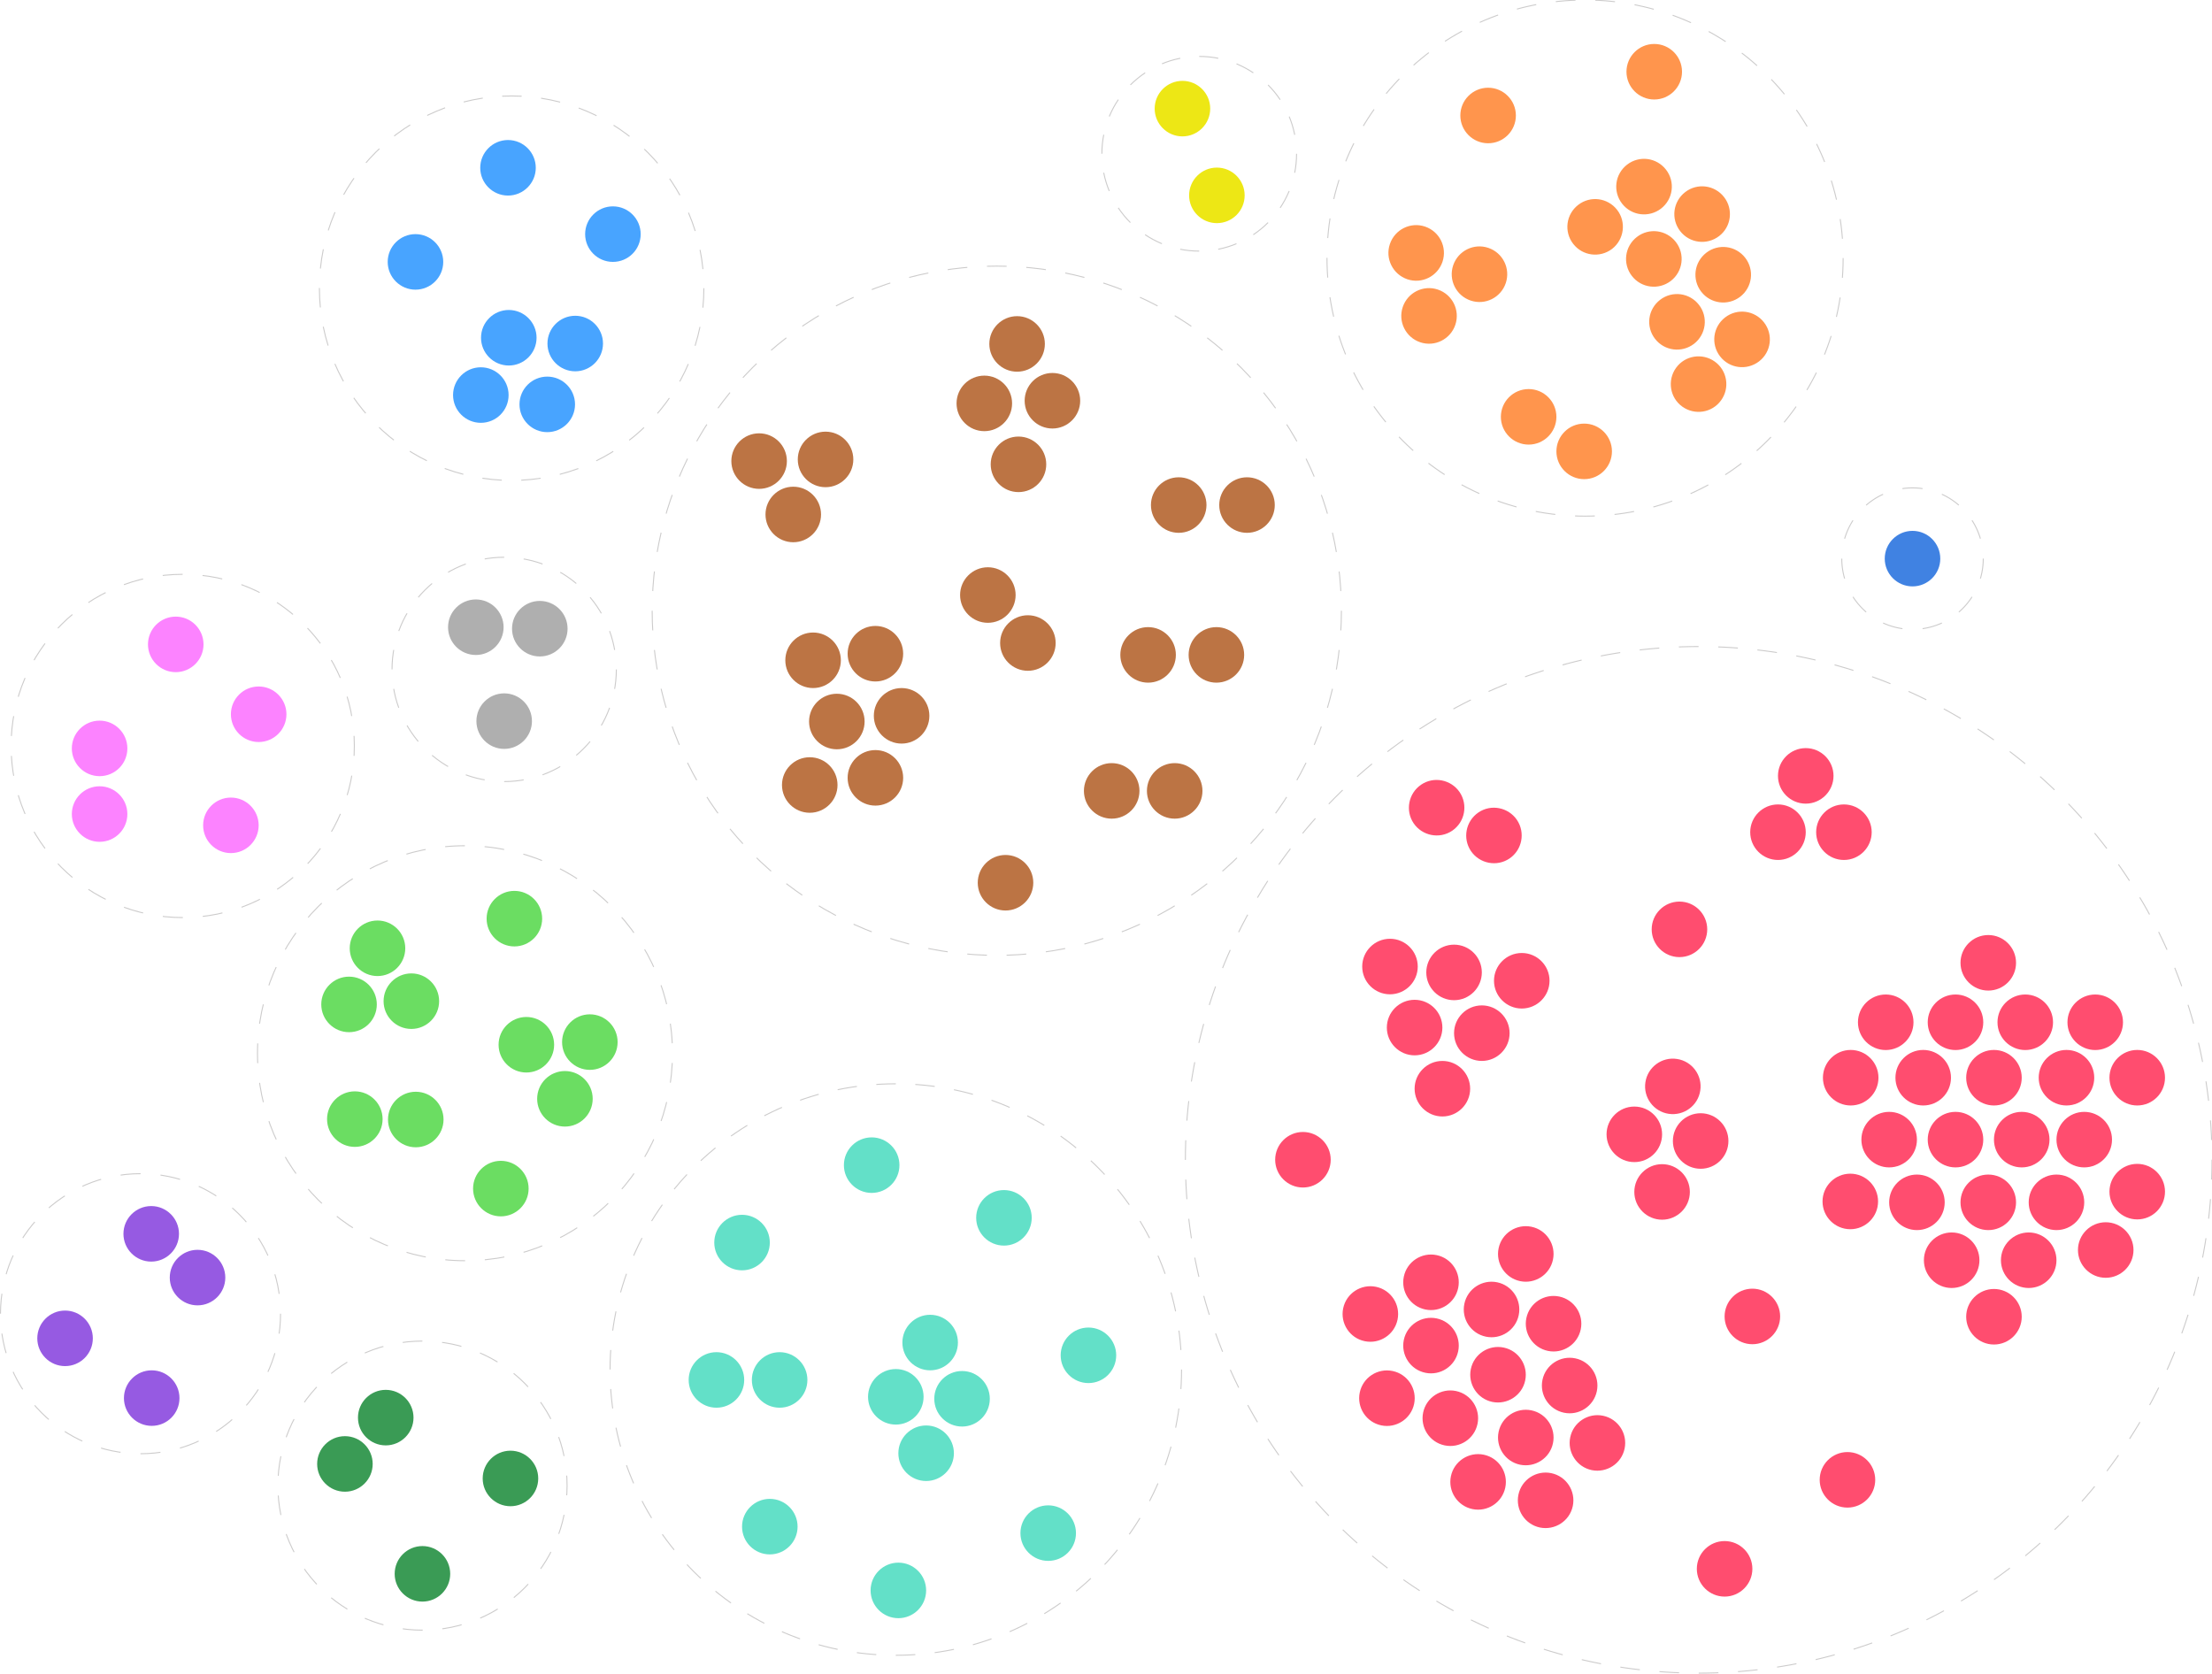 <?xml version="1.0" encoding="utf-8"?>
<!-- Generator: Adobe Illustrator 28.2.0, SVG Export Plug-In . SVG Version: 6.00 Build 0)  -->
<svg version="1.1" id="Livello_1" xmlns="http://www.w3.org/2000/svg" xmlns:xlink="http://www.w3.org/1999/xlink" x="0px" y="0px"
	 viewBox="0 0 2254.2 1705.6" style="enable-background:new 0 0 2254.2 1705.6;" xml:space="preserve">
<style type="text/css">
	.st0{fill:#BC7444;}
	.st1{fill:#63E0C8;}
	.st2{fill:#6BDD62;}
	.st3{fill:#4082E2;}
	.st4{fill:#48A4FF;}
	.st5{fill:#FC83FF;}
	.st6{fill:#965AE2;}
	.st7{fill:#3A9B55;}
	.st8{fill:#EDE715;}
	.st9{fill:#FF954D;}
	.st10{fill:#FF4D6F;}
	.st11{fill:none;stroke:#CCCBCB;stroke-dasharray:0,0,19.89,19.89;}
	.st12{fill:none;stroke:#CCCBCB;stroke-dasharray:0,0,20.06,20.06;}
	.st13{fill:none;stroke:#CCCBCB;stroke-dasharray:0,0,19.95,19.95;}
	.st14{fill:none;stroke:#CCCBCB;stroke-dasharray:0,0,20.35,20.35;}
	.st15{fill:none;stroke:#CCCBCB;stroke-dasharray:0,0,20.12,20.12;}
	.st16{fill:none;stroke:#CCCBCB;stroke-dasharray:0,0,19.86,19.86;}
	.st17{fill:none;stroke:#CCCBCB;stroke-dasharray:0,0,20.13,20.13;}
	.st18{fill:none;stroke:#CCCBCB;stroke-dasharray:0,0,19.48,19.48;}
	.st19{fill:none;stroke:#CCCBCB;stroke-dasharray:0,0,20.04,20.04;}
	.st20{fill:none;stroke:#CCCBCB;stroke-dasharray:0,0,20.16,20.16;}
	.st21{fill:none;stroke:#CCCBCB;stroke-dasharray:0,0,20.38,20.38;}
	.st22{fill:none;stroke:#CCCBCB;stroke-dasharray:0,0,20.59,20.59;}
	.st23{fill:#AFAFAF;}
</style>
<g id="mountain">
	<g id="billy_goat">
		<path id="p_702.2872481792738" class="st0" d="M1047.5,683.6c-15.6,0-28.3-12.7-28.3-28.3s12.7-28.3,28.3-28.3
			s28.3,12.7,28.3,28.3S1063.1,683.6,1047.5,683.6z"/>
		<path id="p_702.2872481792738-2" class="st0" d="M1006.7,634.7c-15.6,0-28.3-12.7-28.3-28.3s12.7-28.3,28.3-28.3
			s28.3,12.7,28.3,28.3S1022.3,634.7,1006.7,634.7z"/>
	</g>
	<g id="wolf">
		<g id="https:_aiap.it_imgcontenuti_Animaghi_wolf.png">
			<path id="p_729.072283505995" class="st0" d="M1170,695.7c-15.6,0-28.3-12.7-28.3-28.3s12.7-28.3,28.3-28.3s28.3,12.7,28.3,28.3
				S1185.6,695.7,1170,695.7z"/>
		</g>
		<g id="https:_aiap.it_imgcontenuti_Albe_Steiner_006.png">
			<path id="p_746.2621355112217" class="st0" d="M1239.6,695.7c-15.6,0-28.3-12.7-28.3-28.3s12.7-28.3,28.3-28.3
				s28.3,12.7,28.3,28.3S1255.2,695.7,1239.6,695.7z"/>
		</g>
	</g>
	<g id="bear">
		<path id="p_737.2181853217883" class="st0" d="M1024.7,927.9c-15.6,0-28.3-12.7-28.3-28.3s12.7-28.3,28.3-28.3
			s28.3,12.7,28.3,28.3S1040.3,927.9,1024.7,927.9z"/>
	</g>
	<g id="sheep">
		<g id="https:_aiap.it_imgcontenuti_Animaghi_sheep.png">
			<path id="p_659.0566179200705" class="st0" d="M1003.1,439.4c-15.6,0-28.3-12.7-28.3-28.3s12.7-28.3,28.3-28.3
				s28.3,12.7,28.3,28.3S1018.7,439.4,1003.1,439.4z"/>
		</g>
		<g id="https:_aiap.it_imgcontenuti_2_Il_Dramma_giugno1950.png">
			<path id="p_676.2464699252972" class="st0" d="M1100.8,408.4c0,15.6-12.7,28.3-28.3,28.3s-28.3-12.7-28.3-28.3
				s12.7-28.3,28.3-28.3S1100.8,392.8,1100.8,408.4z"/>
		</g>
		<g id="https:_aiap.it_imgcontenuti_disegno-I076.png">
			<path id="p_682.5383924465051" class="st0" d="M1037.9,501.5c-15.6,0-28.3-12.7-28.3-28.3s12.7-28.3,28.3-28.3
				s28.3,12.7,28.3,28.3S1053.6,501.5,1037.9,501.5z"/>
		</g>
		<g id="https:_aiap.it_imgcontenuti_Santagostino_Morgagni_19___031.png">
			<path id="p_652.7646953988626" class="st0" d="M1036.5,378.8c-15.6,0-28.3-12.7-28.3-28.3s12.7-28.3,28.3-28.3
				s28.3,12.7,28.3,28.3S1052.1,378.8,1036.5,378.8z"/>
		</g>
	</g>
	<g id="goat">
		<g id="https:_aiap.it_imgcontenuti_LanostraRai1-1960_copia1_.jpeg">
			<path id="p_777.4455881353407" class="st0" d="M1132.9,834.3c-15.6,0-28.3-12.7-28.3-28.3s12.7-28.3,28.3-28.3
				s28.3,12.7,28.3,28.3S1148.5,834.3,1132.9,834.3z"/>
		</g>
		<g id="https:_aiap.it_imgcontenuti_DSCN5191_copia1_.png">
			<path id="p_794.6354401405673" class="st0" d="M1197.1,834.3c-15.6,0-28.3-12.7-28.3-28.3s12.7-28.3,28.3-28.3
				s28.3,12.7,28.3,28.3S1212.7,834.3,1197.1,834.3z"/>
		</g>
	</g>
	<g id="lamb">
		<g id="https:_aiap.it_imgcontenuti_LanostraRai4-1960.jpeg">
			<path id="p_711.956924343833" class="st0" d="M1201.2,543c-15.6,0-28.3-12.7-28.3-28.3c0-15.6,12.7-28.3,28.3-28.3
				s28.3,12.7,28.3,28.3C1229.4,530.3,1216.8,543,1201.2,543z"/>
		</g>
		<g id="https:_aiap.it_imgcontenuti_Santagostino_Morgagni_19___032.png">
			<path id="p_729.1467763490597" class="st0" d="M1270.8,543c-15.6,0-28.3-12.7-28.3-28.3c0-15.6,12.7-28.3,28.3-28.3
				s28.3,12.7,28.3,28.3C1299.1,530.3,1286.4,543,1270.8,543z"/>
		</g>
	</g>
	<g id="cow">
		<g id="https:_aiap.it_imgcontenuti_Fointments_012.png">
			<path id="p_621.3417288766545" class="st0" d="M773.6,498.2c-15.6,0-28.3-12.7-28.3-28.3s12.7-28.3,28.3-28.3
				s28.3,12.7,28.3,28.3S789.2,498.2,773.6,498.2z"/>
		</g>
		<g id="https:_aiap.it_imgcontenuti_TM_1968_060.png">
			<path id="p_638.5315808818813" class="st0" d="M841.3,496.5c-15.6,0-28.3-12.7-28.3-28.3s12.7-28.3,28.3-28.3
				s28.3,12.7,28.3,28.3S856.9,496.5,841.3,496.5z"/>
		</g>
		<g id="https:_aiap.it_imgcontenuti_Note_fotografiche_10_194201.png">
			<path id="p_644.8235034030891" class="st0" d="M808.4,552.6c-15.6,0-28.3-12.7-28.3-28.3c0-15.6,12.7-28.3,28.3-28.3
				s28.3,12.7,28.3,28.3C836.7,539.9,824,552.6,808.4,552.6z"/>
		</g>
	</g>
	<g id="bull">
		<g id="https:_aiap.it_imgcontenuti_sc00037112_copia1_.png">
			<path id="p_696.838875491568" class="st0" d="M852.8,763.6c-15.6,0-28.3-12.7-28.3-28.3s12.7-28.3,28.3-28.3s28.3,12.7,28.3,28.3
				S868.5,763.6,852.8,763.6z"/>
		</g>
		<g id="https:_aiap.it_imgcontenuti_LanostraRai5-1960.jpeg">
			<path id="p_714.0287274967948" class="st0" d="M918.8,757.8c-15.6,0-28.3-12.7-28.3-28.3s12.7-28.3,28.3-28.3
				s28.3,12.7,28.3,28.3S934.4,757.8,918.8,757.8z"/>
		</g>
		<g id="https:_aiap.it_imgcontenuti_disegno-F073.png">
			<path id="p_720.3206500180025" class="st0" d="M892.1,821c-15.6,0-28.3-12.7-28.3-28.3s12.7-28.3,28.3-28.3s28.3,12.7,28.3,28.3
				S907.7,821,892.1,821z"/>
		</g>
		<g id="https:_aiap.it_imgcontenuti_pintori011.jpeg">
			<path id="p_690.5469529703602" class="st0" d="M892.1,694.5c-15.6,0-28.3-12.7-28.3-28.3s12.7-28.3,28.3-28.3
				s28.3,12.7,28.3,28.3S907.7,694.5,892.1,694.5z"/>
		</g>
		<g id="https:_aiap.it_imgcontenuti_1980_Lehmann_Gliittiti.jpg">
			<path id="p_673.3571009651333" class="st0" d="M828.6,701.2c-15.6,0-28.3-12.7-28.3-28.3s12.7-28.3,28.3-28.3
				s28.3,12.7,28.3,28.3S844.2,701.2,828.6,701.2z"/>
		</g>
		<g id="https:_aiap.it_imgcontenuti_sc000896d4_copia1_.png">
			<path id="p_754.3905785272144" class="st0" d="M825.2,828.3c-15.6,0-28.3-12.7-28.3-28.3s12.7-28.3,28.3-28.3
				s28.3,12.7,28.3,28.3S840.8,828.3,825.2,828.3z"/>
		</g>
	</g>
</g>
<g id="jungle">
	<g id="frog">
		<g id="https:_aiap.it_imgcontenuti_Silvio_Coppola_3.png">
			<path id="p_516.8559942444065" class="st1" d="M730.1,1434.6c-15.6,0-28.3-12.7-28.3-28.3s12.7-28.3,28.3-28.3
				s28.3,12.7,28.3,28.3S745.8,1434.6,730.1,1434.6z"/>
		</g>
		<g id="https:_aiap.it_imgcontenuti_DSCN5170.png">
			<path id="p_534.0458462496333" class="st1" d="M794.5,1434.6c-15.6,0-28.3-12.7-28.3-28.3s12.7-28.3,28.3-28.3
				s28.3,12.7,28.3,28.3S810.1,1434.6,794.5,1434.6z"/>
		</g>
	</g>
	<g id="iguana">
		<path id="p_575.1564804561652" class="st1" d="M915.5,1649.1c-15.6,0-28.3-12.7-28.3-28.3s12.7-28.3,28.3-28.3
			s28.3,12.7,28.3,28.3S931.1,1649.1,915.5,1649.1z"/>
	</g>
	<g id="spider">
		<path id="p_519.7202473698225" class="st1" d="M888.3,1215.7c-15.6,0-28.3-12.7-28.3-28.3s12.7-28.3,28.3-28.3
			s28.3,12.7,28.3,28.3S904,1215.7,888.3,1215.7z"/>
	</g>
	<g id="monkey">
		<path id="p_486.53221570914604" class="st1" d="M756.2,1294.6c-15.6,0-28.3-12.7-28.3-28.3s12.7-28.3,28.3-28.3
			s28.3,12.7,28.3,28.3S771.8,1294.6,756.2,1294.6z"/>
	</g>
	<g id="jaguar">
		<path id="p_608.3445121168417" class="st1" d="M1068.2,1590.7c-15.6,0-28.3-12.7-28.3-28.3s12.7-28.3,28.3-28.3
			s28.3,12.7,28.3,28.3S1083.9,1590.7,1068.2,1590.7z"/>
	</g>
	<g id="crocodile">
		<path id="p_556.8963931234786" class="st1" d="M784.5,1584.1c-15.6,0-28.3-12.7-28.3-28.3s12.7-28.3,28.3-28.3
			s28.3,12.7,28.3,28.3S800.1,1584.1,784.5,1584.1z"/>
	</g>
	<g id="cobra">
		<path id="p_537.9803347025091" class="st1" d="M1023.1,1269.4c-15.6,0-28.3-12.7-28.3-28.3s12.7-28.3,28.3-28.3
			s28.3,12.7,28.3,28.3S1038.7,1269.4,1023.1,1269.4L1023.1,1269.4z"/>
	</g>
	<g id="baboon">
		<path id="p_619.2262141826146" class="st1" d="M1109.2,1409.5c-15.6,0-28.3-12.7-28.3-28.3s12.7-28.3,28.3-28.3
			s28.3,12.7,28.3,28.3S1124.8,1409.5,1109.2,1409.5z"/>
	</g>
	<g id="snake">
		<g id="https:_aiap.it_imgcontenuti_La-vouivre001.png">
			<path id="p_560.8308815763545" class="st1" d="M912.9,1451.8c-15.6,0-28.3-12.7-28.3-28.3s12.7-28.3,28.3-28.3
				s28.3,12.7,28.3,28.3S928.5,1451.8,912.9,1451.8z"/>
		</g>
		<g id="https:_aiap.it_imgcontenuti_1972_aprile_Salgari_Imisteridellajiunglanera.jpg">
			<path id="p_578.0207335815812" class="st1" d="M980.4,1453.8c-15.6,0-28.3-12.7-28.3-28.3s12.7-28.3,28.3-28.3
				s28.3,12.7,28.3,28.3S996,1453.8,980.4,1453.8z"/>
		</g>
		<g id="https:_aiap.it_imgcontenuti_il-club-del-vizio.png">
			<path id="p_855.3116868404926" class="st1" d="M943.8,1509.3c-15.6,0-28.3-12.7-28.3-28.3s12.7-28.3,28.3-28.3
				s28.3,12.7,28.3,28.3S959.4,1509.3,943.8,1509.3z"/>
		</g>
		<g id="https:_aiap.it_imgcontenuti_Crepax099.png">
			<path id="p_872.5015388457192" class="st1" d="M947.9,1396.5c-15.6,0-28.3-12.7-28.3-28.3s12.7-28.3,28.3-28.3
				s28.3,12.7,28.3,28.3S963.5,1396.5,947.9,1396.5z"/>
		</g>
	</g>
</g>
<g id="meadow">
	<g id="pigeon">
		<g id="https:_aiap.it_imgcontenuti_disegno-D098.png">
			<path id="p_456.88260339932555" class="st2" d="M536.4,1093c-15.6,0-28.3-12.7-28.3-28.3s12.7-28.3,28.3-28.3
				s28.3,12.7,28.3,28.3S552,1093,536.4,1093z"/>
		</g>
		<g id="https:_aiap.it_imgcontenuti_sc0001f8d8_copia1_.png">
			<path id="p_474.0724554045523" class="st2" d="M629.4,1062c0,15.6-12.7,28.3-28.3,28.3s-28.3-12.7-28.3-28.3s12.7-28.3,28.3-28.3
				S629.4,1046.4,629.4,1062z"/>
		</g>
		<g id="https:_aiap.it_imgcontenuti_N32-.png">
			<path id="p_480.36437792576015" class="st2" d="M575.7,1148.1c-15.6,0-28.3-12.7-28.3-28.3s12.7-28.3,28.3-28.3
				s28.3,12.7,28.3,28.3S591.3,1148.1,575.7,1148.1z"/>
		</g>
	</g>
	<g id="peacock">
		<path id="p_419.38580258582795" class="st2" d="M524.2,964.5c-15.6,0-28.3-12.7-28.3-28.3s12.7-28.3,28.3-28.3
			s28.3,12.7,28.3,28.3S539.8,964.5,524.2,964.5z"/>
	</g>
	<g id="butterfly">
		<g id="https:_aiap.it_imgcontenuti_Locatelli_024_copia1_.png">
			<path id="p_527.2367585473654" class="st2" d="M384.7,994.7c-15.6,0-28.3-12.7-28.3-28.3c0-15.6,12.7-28.3,28.3-28.3
				s28.3,12.7,28.3,28.3S400.3,994.7,384.7,994.7z"/>
		</g>
		<g id="https:_aiap.it_imgcontenuti_2_Il_Dramma_giugno1951_Rai_2.png">
			<path id="p_361.2471691578916" class="st2" d="M355.7,1051.9c-15.6,0-28.3-12.7-28.3-28.3s12.7-28.3,28.3-28.3
				s28.3,12.7,28.3,28.3S371.4,1051.9,355.7,1051.9z"/>
		</g>
		<g id="https:_aiap.it_imgcontenuti_la_radio_005.png">
			<path id="p_378.43702116311835" class="st2" d="M419.2,1048.6c-15.6,0-28.3-12.7-28.3-28.3s12.7-28.3,28.3-28.3
				s28.3,12.7,28.3,28.3S434.8,1048.6,419.2,1048.6z"/>
		</g>
	</g>
	<g id="bee">
		<path id="p_498.52576348847566" class="st2" d="M510.4,1239.6c-15.6,0-28.3-12.7-28.3-28.3s12.7-28.3,28.3-28.3
			s28.3,12.7,28.3,28.3S526,1239.6,510.4,1239.6L510.4,1239.6z"/>
	</g>
	<g id="stork">
		<g id="https:_aiap.it_imgcontenuti_7_Il_Dramma_febbraio1952.png">
			<path id="p_505.94738515473733" class="st2" d="M423.7,1169.2c-15.6,0-28.3-12.7-28.3-28.3s12.7-28.3,28.3-28.3
				s28.3,12.7,28.3,28.3S439.3,1169.2,423.7,1169.2z"/>
		</g>
		<g id="https:_aiap.it_imgcontenuti_Tutto-su_istinto-e-appr_013.png">
			<path id="p_626.4313518077417" class="st2" d="M361.6,1168.8c-15.6,0-28.3-12.7-28.3-28.3s12.7-28.3,28.3-28.3
				s28.3,12.7,28.3,28.3S377.2,1168.8,361.6,1168.8z"/>
		</g>
	</g>
</g>
<g id="land_of_ice">
	<g id="penguin">
		<g id="https:_aiap.it_imgcontenuti_disegno-Q2188.png">
			<path id="p_596.9103755639566" class="st3" d="M1949,597.6c-15.6,0-28.3-12.7-28.3-28.3s12.7-28.3,28.3-28.3s28.3,12.7,28.3,28.3
				S1964.6,597.6,1949,597.6z"/>
		</g>
	</g>
</g>
<g id="water">
	<g id="whale">
		<path id="p_522.8114125401765" class="st4" d="M624.6,266.9c-15.6,0-28.3-12.7-28.3-28.3s12.7-28.3,28.3-28.3s28.3,12.7,28.3,28.3
			S640.3,266.9,624.6,266.9z"/>
	</g>
	<g id="seagull">
		<path id="p_636.2353551785853" class="st4" d="M423.4,295.2c-15.6,0-28.3-12.7-28.3-28.3s12.7-28.3,28.3-28.3s28.3,12.7,28.3,28.3
			S439,295.2,423.4,295.2z"/>
	</g>
	<g id="octopus">
		<path id="p_663.0203905053065" class="st4" d="M517.7,199.3c-15.6,0-28.3-12.7-28.3-28.3s12.7-28.3,28.3-28.3S546,155.4,546,171
			S533.3,199.3,517.7,199.3z"/>
	</g>
	<g id="fish">
		<g id="https:_aiap.it_imgcontenuti_DSC03217.png">
			<path id="p_680.4941477117044" class="st4" d="M518.5,372.5c-15.6,0-28.3-12.7-28.3-28.3s12.7-28.3,28.3-28.3
				s28.3,12.7,28.3,28.3S534.1,372.5,518.5,372.5z"/>
		</g>
		<g id="https:_aiap.it_imgcontenuti_sc0001f8d8_copia1_.png-2">
			<path id="p_697.6839997169311" class="st4" d="M586.2,378.4c-15.6,0-28.3-12.7-28.3-28.3s12.7-28.3,28.3-28.3
				s28.3,12.7,28.3,28.3S601.8,378.4,586.2,378.4z"/>
		</g>
		<g id="https:_aiap.it_imgcontenuti_img361.png">
			<path id="p_703.975922238139" class="st4" d="M586,412.1c0,15.6-12.7,28.3-28.3,28.3s-28.3-12.7-28.3-28.3s12.7-28.3,28.3-28.3
				S586,396.5,586,412.1z"/>
		</g>
		<g id="https:_aiap.it_imgcontenuti_0b4c6c32f6be0641be75d9dd6559d4ec.png">
			<path id="p_674.2022251904965" class="st4" d="M490,430.9c-15.6,0-28.3-12.7-28.3-28.3s12.7-28.3,28.3-28.3s28.3,12.7,28.3,28.3
				S505.7,430.9,490,430.9L490,430.9z"/>
		</g>
	</g>
</g>
<g id="imaginary">
	<g id="dragon">
		<g id="https:_aiap.it_imgcontenuti_lelu001.png">
			<path id="p_507.66646306304557" class="st5" d="M101.5,857.9c-15.6,0-28.3-12.7-28.3-28.3s12.7-28.3,28.3-28.3
				s28.3,12.7,28.3,28.3S117.2,857.9,101.5,857.9z"/>
		</g>
		<g id="https:_aiap.it_imgcontenuti_milano_003.png">
			<path id="p_524.8563150682724" class="st5" d="M101.5,791c-15.6,0-28.3-12.7-28.3-28.3s12.7-28.3,28.3-28.3s28.3,12.7,28.3,28.3
				S117.2,791,101.5,791z"/>
		</g>
	</g>
	<g id="minotauro">
		<path id="p_551.6413503949935" class="st5" d="M263.6,756.2c-15.6,0-28.3-12.7-28.3-28.3s12.7-28.3,28.3-28.3s28.3,12.7,28.3,28.3
			S279.2,756.2,263.6,756.2z"/>
	</g>
	<g id="centaur">
		<path id="p_566.2941953492373" class="st5" d="M235.3,869.4c-15.6,0-28.3-12.7-28.3-28.3s12.7-28.3,28.3-28.3s28.3,12.7,28.3,28.3
			S250.9,869.4,235.3,869.4z"/>
	</g>
	<g id="chimera">
		<path id="p_516.710413252479" class="st5" d="M179.1,685c-15.6,0-28.3-12.7-28.3-28.3s12.7-28.3,28.3-28.3s28.3,12.7,28.3,28.3
			S194.7,685,179.1,685L179.1,685z"/>
	</g>
</g>
<g id="forest">
	<g id="tortoise">
		<path id="p_419.08416822429666" class="st6" d="M66.3,1392.2c-15.6,0-28.3-12.7-28.3-28.3s12.7-28.3,28.3-28.3
			s28.3,12.7,28.3,28.3S82,1392.2,66.3,1392.2z"/>
	</g>
	<g id="sparrow">
		<g id="https:_aiap.it_imgcontenuti_Pirelli_003.png">
			<path id="p_657.6892386216346" class="st6" d="M154.1,1285.7c-15.6,0-28.3-12.7-28.3-28.3s12.7-28.3,28.3-28.3
				s28.3,12.7,28.3,28.3S169.7,1285.7,154.1,1285.7z"/>
		</g>
		<g id="https:_aiap.it_imgcontenuti_disegno-C114.png">
			<path id="p_445.86920355101785" class="st6" d="M201.3,1330.3c-15.6,0-28.3-12.7-28.3-28.3s12.7-28.3,28.3-28.3
				s28.3,12.7,28.3,28.3S216.9,1330.3,201.3,1330.3L201.3,1330.3z"/>
		</g>
	</g>
	<g id="parrot">
		<path id="p_455.67320692186144" class="st6" d="M154.6,1453.1c-15.6,0-28.3-12.7-28.3-28.3s12.7-28.3,28.3-28.3
			s28.3,12.7,28.3,28.3S170.3,1453.1,154.6,1453.1z"/>
	</g>
</g>
<g id="woods">
	<g id="howl">
		<g id="https:_aiap.it_imgcontenuti_DSCN6838.png">
			<path id="p_376.404607283353" class="st7" d="M351.5,1520.2c-15.6,0-28.3-12.7-28.3-28.3s12.7-28.3,28.3-28.3
				s28.3,12.7,28.3,28.3S367.1,1520.2,351.5,1520.2z"/>
		</g>
		<g id="https:_aiap.it_imgcontenuti_DSC02705.png">
			<path id="p_393.5944592885798" class="st7" d="M393.1,1473c-15.6,0-28.3-12.7-28.3-28.3s12.7-28.3,28.3-28.3s28.3,12.7,28.3,28.3
				S408.7,1473,393.1,1473z"/>
		</g>
	</g>
	<g id="fox">
		<path id="p_435.0323395695447" class="st7" d="M430.5,1632.2c-15.6,0-28.3-12.7-28.3-28.3s12.7-28.3,28.3-28.3
			s28.3,12.7,28.3,28.3S446.1,1632.2,430.5,1632.2z"/>
	</g>
	<path id="canary" class="st7" d="M520.2,1535c-15.6,0-28.3-12.7-28.3-28.3s12.7-28.3,28.3-28.3s28.3,12.7,28.3,28.3
		S535.8,1535,520.2,1535z"/>
</g>
<g id="desert">
	<g id="camel">
		<g id="https:_aiap.it_imgcontenuti_Tartarino_058.png">
			<path id="p_546.0191762421586" class="st8" d="M1240.1,227.4c-15.6,0-28.3-12.7-28.3-28.3s12.7-28.3,28.3-28.3
				s28.3,12.7,28.3,28.3S1255.8,227.4,1240.1,227.4z"/>
		</g>
	</g>
	<g id="scorpio">
		<g id="https:_aiap.it_imgcontenuti_LanostraRai11-1960.jpeg">
			<path id="p_849.385698943477" class="st8" d="M1205,139c-15.6,0-28.3-12.7-28.3-28.3s12.7-28.3,28.3-28.3s28.3,12.7,28.3,28.3
				S1220.6,139,1205,139L1205,139z"/>
		</g>
	</g>
</g>
<g id="savannah">
	<g id="elephant">
		<g id="https:_aiap.it_imgcontenuti_Locatelli_024.png">
			<path id="p_992.4515024266628" class="st9" d="M1751.9,240.6c-12.4,9.5-30.1,7.3-39.7-5.1s-7.3-30.1,5.1-39.7
				c12.4-9.6,30.1-7.3,39.7,5.1C1766.6,213.3,1764.3,231.1,1751.9,240.6L1751.9,240.6z"/>
		</g>
		<g id="https:_aiap.it_imgcontenuti_1978Carroll_SylvieeBruno.jpg">
			<path id="p_1009.6413544318896" class="st9" d="M1702.7,286.3c-12.4,9.5-30.1,7.3-39.7-5.1s-7.3-30.1,5.1-39.7s30.1-7.3,39.7,5.1
				S1715.1,276.7,1702.7,286.3z"/>
		</g>
		<g id="https:_aiap.it_imgcontenuti_1972_dicembre_Salgari_Ilredelmare.jpg">
			<path id="p_1015.9332769530973" class="st9" d="M1726.3,350.4c-12.4,9.5-30.1,7.3-39.7-5.1s-7.3-30.1,5.1-39.7s30.1-7.3,39.7,5.1
				S1738.7,340.8,1726.3,350.4z"/>
		</g>
		<g id="https:_aiap.it_imgcontenuti_img127.png">
			<path id="p_986.159579905455" class="st9" d="M1642.9,253.6c-12.4,9.5-30.1,7.3-39.7-5.1s-7.3-30.1,5.1-39.7
				c12.4-9.6,30.1-7.3,39.7,5.1C1657.5,226.2,1655.2,244,1642.9,253.6z"/>
		</g>
		<g id="https:_aiap.it_imgcontenuti_Miscela_elephant_Morgagni_19--_002_copia3_.png">
			<path id="p_968.9697279002281" class="st9" d="M1792.6,368.3c-12.4,9.5-30.1,7.3-39.7-5.1s-7.3-30.1,5.1-39.7s30.1-7.3,39.7,5.1
				S1805,358.8,1792.6,368.3z"/>
		</g>
		<g id="https:_aiap.it_imgcontenuti_img070_copia1_.png">
			<path id="p_1003.3494319106816" class="st9" d="M1692.7,212.6c-12.4,9.5-30.1,7.3-39.7-5.1s-7.3-30.1,5.1-39.7
				c12.4-9.6,30.1-7.3,39.7,5.1S1705.1,203,1692.7,212.6L1692.7,212.6z"/>
		</g>
		<g id="https:_aiap.it_imgcontenuti_DSCN6825.png">
			<path id="p_1033.123128958324" class="st9" d="M1773.4,302.4c-12.4,9.5-30.1,7.3-39.7-5.1s-7.3-30.1,5.1-39.7s30.1-7.3,39.7,5.1
				S1785.8,292.8,1773.4,302.4z"/>
		</g>
		<g id="https:_aiap.it_imgcontenuti_Tutto-su-Zoo-Klinz-015.png">
			<path id="p_937.1966638445069" class="st9" d="M1753.9,408c-9.1,12.7-26.8,15.5-39.5,6.4s-15.5-26.8-6.4-39.5
				c9.1-12.7,26.8-15.5,39.5-6.4S1763.1,395.3,1753.9,408z"/>
		</g>
	</g>
	<g id="rinoceronte">
		<path id="p_962.6711209350028" class="st9" d="M1685.8,101.4c-15.6,0-28.3-12.7-28.3-28.3s12.7-28.3,28.3-28.3
			s28.3,12.7,28.3,28.3S1701.4,101.4,1685.8,101.4z"/>
	</g>
	<g id="bison">
		<path id="p_962.6711209350028-2" class="st9" d="M1516.5,146c-15.6,0-28.3-12.7-28.3-28.3s12.7-28.3,28.3-28.3
			s28.3,12.7,28.3,28.3S1532.2,146,1516.5,146L1516.5,146z"/>
	</g>
	<g id="lion">
		<path id="p_912.3767030171804" class="st9" d="M1416.4,248.7c5-14.8,21-22.8,35.8-17.8c14.8,5,22.8,21,17.8,35.9
			c-5,14.8-21,22.8-35.8,17.8C1419.3,279.5,1411.4,263.5,1416.4,248.7"/>
		<g id="https:_aiap.it_imgcontenuti_milano_mese_021.png">
			<path id="p_929.5665550224071" class="st9" d="M1498.7,306.3c-14.8-5-22.8-21-17.8-35.9c5-14.8,21-22.8,35.8-17.8
				c14.8,5,22.8,21,17.8,35.9C1529.5,303.3,1513.5,311.3,1498.7,306.3z"/>
		</g>
		<g id="https:_aiap.it_imgcontenuti_DSCN6808.png">
			<path id="p_420.379494615301" class="st9" d="M1429.5,312.9c5-14.8,21-22.8,35.8-17.8c14.8,5,22.8,21,17.8,35.9
				c-5,14.8-21,22.8-35.8,17.8S1424.5,327.7,1429.5,312.9z"/>
		</g>
	</g>
	<g id="giraffe">
		<g id="https:_aiap.it_imgcontenuti_milano_mese_021.png-2">
			<path id="p_929.5665550224071-2" class="st9" d="M1586.1,424.8c0,15.6-12.7,28.3-28.3,28.3s-28.3-12.7-28.3-28.3
				s12.7-28.3,28.3-28.3S1586.1,409.2,1586.1,424.8z"/>
		</g>
		<g id="https:_aiap.it_imgcontenuti_DSCN6808.png-2">
			<path id="p_420.379494615301-2" class="st9" d="M1614.4,488.3c-15.6,0-28.3-12.7-28.3-28.3c0-15.6,12.7-28.3,28.3-28.3
				s28.3,12.7,28.3,28.3C1642.7,475.6,1630.1,488.3,1614.4,488.3z"/>
		</g>
	</g>
</g>
<g id="countryside">
	<g id="dog">
		<g id="https:_aiap.it_imgcontenuti_Animaghi_Pechinese.png">
			<path id="p_707.8941762530962" class="st10" d="M1441.6,1075.5c-15.6,0-28.3-12.7-28.3-28.3s12.7-28.3,28.3-28.3
				s28.3,12.7,28.3,28.3S1457.2,1075.5,1441.6,1075.5z"/>
		</g>
		<g id="https:_aiap.it_imgcontenuti_disegno-H021.png">
			<path id="p_725.084028258323" class="st10" d="M1510.1,1081.2c-15.6,0-28.3-12.7-28.3-28.3s12.7-28.3,28.3-28.3
				s28.3,12.7,28.3,28.3S1525.7,1081.2,1510.1,1081.2z"/>
		</g>
		<g id="https:_aiap.it_imgcontenuti_animal-farm.png">
			<path id="p_731.3759507795309" class="st10" d="M1469.9,1137.8c-15.6,0-28.3-12.7-28.3-28.3s12.7-28.3,28.3-28.3
				s28.3,12.7,28.3,28.3S1485.5,1137.8,1469.9,1137.8z"/>
		</g>
		<g id="https:_aiap.it_imgcontenuti_Noorda_Vignelli_anni_di_cani_2.png">
			<path id="p_701.6022537318884" class="st10" d="M1481.8,1019.3c-15.6,0-28.3-12.7-28.3-28.3s12.7-28.3,28.3-28.3
				s28.3,12.7,28.3,28.3S1497.4,1019.3,1481.8,1019.3z"/>
		</g>
		<g id="https:_aiap.it_imgcontenuti_Crepax151.png">
			<path id="p_684.4124017266616" class="st10" d="M1416.5,1013.3c-15.6,0-28.3-12.7-28.3-28.3s12.7-28.3,28.3-28.3
				s28.3,12.7,28.3,28.3S1432.1,1013.3,1416.5,1013.3z"/>
		</g>
		<g id="https:_aiap.it_imgcontenuti_IMG3_0003_copia2_.jpg">
			<path id="p_718.7921057371151" class="st10" d="M1550.8,1027.8c-15.6,0-28.3-12.7-28.3-28.3s12.7-28.3,28.3-28.3
				s28.3,12.7,28.3,28.3S1566.4,1027.8,1550.8,1027.8z"/>
		</g>
	</g>
	<g id="cat">
		<g id="https:_aiap.it_imgcontenuti_Animaghi_cat.png">
			<path id="p_780.3873077175002" class="st10" d="M1452.5,1399c-15.3-3.2-25.1-18.2-21.9-33.5s18.2-25.1,33.5-21.9
				s25.1,18.2,21.9,33.5S1467.8,1402.2,1452.5,1399z"/>
		</g>
		<g id="https:_aiap.it_imgcontenuti_unnamed_copia10_.jpg">
			<path id="p_797.577159722727" class="st10" d="M1520.8,1428.7c-15.3-3.2-25.1-18.2-21.9-33.5s18.2-25.1,33.5-21.9
				s25.1,18.2,21.9,33.5S1536.1,1431.8,1520.8,1428.7z"/>
		</g>
		<g id="https:_aiap.it_imgcontenuti_disegno-H021.png-2">
			<path id="p_803.8690822439348" class="st10" d="M1472.2,1473c-15.3-3.2-25.1-18.2-21.9-33.5s18.2-25.1,33.5-21.9
				s25.1,18.2,21.9,33.5S1487.5,1476.2,1472.2,1473z"/>
		</g>
		<g id="https:_aiap.it_imgcontenuti_disegno-S111.png">
			<path id="p_774.0953851962923" class="st10" d="M1514.2,1362.2c-15.3-3.2-25.1-18.2-21.9-33.5s18.2-25.1,33.5-21.9
				s25.1,18.2,21.9,33.5S1529.5,1365.4,1514.2,1362.2z"/>
		</g>
		<g id="https:_aiap.it_imgcontenuti_DSCN6902_copia1_.png">
			<path id="p_756.9055331910655" class="st10" d="M1452.5,1334.5c-15.3-3.2-25.1-18.2-21.9-33.5s18.2-25.1,33.5-21.9
				s25.1,18.2,21.9,33.5S1467.8,1337.7,1452.5,1334.5z"/>
		</g>
		<g id="https:_aiap.it_imgcontenuti_disegno-P108.png">
			<path id="p_791.2852372015192" class="st10" d="M1577.4,1376.7c-15.3-3.2-25.1-18.2-21.9-33.5s18.2-25.1,33.5-21.9
				s25.1,18.2,21.9,33.5S1592.7,1379.9,1577.4,1376.7z"/>
		</g>
		<g id="https:_aiap.it_imgcontenuti_DSCN6812_copia1_.png">
			<path id="p_821.0589342491616" class="st10" d="M1549.1,1492.7c-15.3-3.2-25.1-18.2-21.9-33.5s18.2-25.1,33.5-21.9
				s25.1,18.2,21.9,33.5S1564.4,1495.8,1549.1,1492.7z"/>
		</g>
		<g id="https:_aiap.it_imgcontenuti_DSC04357.png">
			<path id="p_786.6792302387081" class="st10" d="M1407.6,1452.6c-15.3-3.2-25.1-18.2-21.9-33.5s18.2-25.1,33.5-21.9
				s25.1,18.2,21.9,33.5S1422.8,1455.8,1407.6,1452.6z"/>
		</g>
		<g id="https:_aiap.it_imgcontenuti_disegno-Q109.png">
			<path id="p_763.1974557122734" class="st10" d="M1390.7,1366.8c-15.3-3.2-25.1-18.2-21.9-33.5s18.2-25.1,33.5-21.9
				s25.1,18.2,21.9,33.5S1406,1370,1390.7,1366.8z"/>
		</g>
		<g id="https:_aiap.it_imgcontenuti_S04_8756.JPG">
			<path id="p_814.7670117279537" class="st10" d="M1593.8,1439.7c-15.3-3.2-25.1-18.2-21.9-33.5s18.2-25.1,33.5-21.9
				s25.1,18.2,21.9,33.5S1609.1,1442.9,1593.8,1439.7z"/>
		</g>
		<g id="https:_aiap.it_imgcontenuti_DSCN5636.png">
			<path id="p_838.2487862543884" class="st10" d="M1622.1,1498.2c-15.3-3.2-25.1-18.2-21.9-33.5s18.2-25.1,33.5-21.9
				s25.1,18.2,21.9,33.5S1637.4,1501.3,1622.1,1498.2z"/>
		</g>
		<g id="https:_aiap.it_imgcontenuti_DSC04308.png">
			<path id="p_769.4893782334813" class="st10" d="M1569.3,1556.7c-15.3-3.2-25.1-18.2-21.9-33.5s18.2-25.1,33.5-21.9
				s25.1,18.2,21.9,33.5S1584.6,1559.8,1569.3,1556.7z"/>
		</g>
		<g id="https:_aiap.it_imgcontenuti_Note_fotografiche_04_194101.png">
			<path id="p_767.8034626750845" class="st10" d="M1549.1,1305.6c-15.3-3.2-25.1-18.2-21.9-33.5s18.2-25.1,33.5-21.9
				s25.1,18.2,21.9,33.5S1564.4,1308.8,1549.1,1305.6z"/>
		</g>
		<g id="https:_aiap.it_imgcontenuti_scope341.png">
			<path id="p_810.1610047651427" class="st10" d="M1500.5,1537.9c-15.3-3.2-25.1-18.2-21.9-33.5s18.2-25.1,33.5-21.9
				s25.1,18.2,21.9,33.5S1515.8,1541.1,1500.5,1537.9z"/>
		</g>
	</g>
	<g id="rooster">
		<g id="https:_aiap.it_imgcontenuti_2_Il_Dramma_luglio1949_illustration.png">
			<path id="p_785.600801988288" class="st10" d="M1665.5,1184.3c-15.6,0-28.3-12.7-28.3-28.3s12.7-28.3,28.3-28.3
				s28.3,12.7,28.3,28.3S1681.2,1184.3,1665.5,1184.3z"/>
		</g>
		<g id="https:_aiap.it_imgcontenuti_Mimmo_Castellano_017.png">
			<path id="p_802.7906539935148" class="st10" d="M1733.1,1191.1c-15.6,0-28.3-12.7-28.3-28.3s12.7-28.3,28.3-28.3
				s28.3,12.7,28.3,28.3S1748.7,1191.1,1733.1,1191.1z"/>
		</g>
		<g id="https:_aiap.it_imgcontenuti_disegno-L077.png">
			<path id="p_809.0825765147226" class="st10" d="M1693.8,1243c-15.6,0-28.3-12.7-28.3-28.3s12.7-28.3,28.3-28.3
				s28.3,12.7,28.3,28.3S1709.4,1243,1693.8,1243z"/>
		</g>
		<g id="https:_aiap.it_imgcontenuti_3_Il_Dramma_marzo1949.png">
			<path id="p_779.3088794670801" class="st10" d="M1700.5,1135.1c-15.4-2.3-26.1-16.8-23.7-32.2c2.3-15.4,16.8-26.1,32.2-23.7
				c15.4,2.3,26.1,16.8,23.7,32.2C1730.4,1126.8,1716,1137.4,1700.5,1135.1z"/>
		</g>
	</g>
	<g id="donkey">
		<g id="https:_aiap.it_imgcontenuti_animal-farm.png-2">
			<path id="p_677.9869736510456" class="st10" d="M1479.9,846.6c-12.9,8.7-30.5,5.3-39.3-7.6c-8.7-12.9-5.3-30.5,7.6-39.3
				s30.5-5.3,39.3,7.6C1496.2,820.3,1492.8,837.8,1479.9,846.6z"/>
		</g>
		<g id="https:_aiap.it_imgcontenuti_Il_colore_016.png">
			<path id="p_701.4687481774803" class="st10" d="M1538.3,874.9c-12.9,8.7-30.5,5.3-39.3-7.6c-8.7-12.9-5.3-30.5,7.6-39.3
				s30.5-5.3,39.3,7.6C1554.6,848.6,1551.2,866.1,1538.3,874.9z"/>
		</g>
	</g>
	<g id="mouse">
		<path id="p_841.6155908051204" class="st10" d="M1757.5,1627.1c-15.6,0-28.3-12.7-28.3-28.3s12.7-28.3,28.3-28.3
			s28.3,12.7,28.3,28.3S1773.1,1627.1,1757.5,1627.1z"/>
	</g>
	<g id="canary-2">
		<path id="p_715.5614250114867" class="st10" d="M1785.8,1369.9c-15.6,0-28.3-12.7-28.3-28.3s12.7-28.3,28.3-28.3
			s28.3,12.7,28.3,28.3S1801.4,1369.9,1785.8,1369.9z"/>
	</g>
	<g id="dove">
		<path id="p_743.729157100902" class="st10" d="M1327.8,1210.2c-15.6,0-28.3-12.7-28.3-28.3s12.7-28.3,28.3-28.3
			s28.3,12.7,28.3,28.3S1343.4,1210.2,1327.8,1210.2z"/>
	</g>
	<g id="peacock-2">
		<path id="p_739.9128481693415" class="st10" d="M1711.5,975.4c-15.6,0-28.3-12.7-28.3-28.3s12.7-28.3,28.3-28.3
			s28.3,12.7,28.3,28.3S1727.1,975.4,1711.5,975.4z"/>
	</g>
	<g id="hen">
		<path id="p_853.1184251939384" class="st10" d="M1882.7,1536.4c-15.6,0-28.3-12.7-28.3-28.3s12.7-28.3,28.3-28.3
			s28.3,12.7,28.3,28.3S1898.3,1536.4,1882.7,1536.4z"/>
	</g>
	<g id="pig">
		<g id="https:_aiap.it_imgcontenuti_Photography_Italiana002.png">
			<path id="p_677.9003689947375" class="st10" d="M1840.2,819c-15.6,0-28.3-12.7-28.3-28.3s12.7-28.3,28.3-28.3
				s28.3,12.7,28.3,28.3S1855.8,819,1840.2,819z"/>
		</g>
		<g id="https:_aiap.it_imgcontenuti_DSCN6962.PNG">
			<path id="p_538.9622331517205" class="st10" d="M1811.9,876.4c-15.6,0-28.3-12.7-28.3-28.3s12.7-28.3,28.3-28.3
				s28.3,12.7,28.3,28.3S1827.5,876.4,1811.9,876.4z"/>
		</g>
		<g id="https:_aiap.it_imgcontenuti_disegno-C070.png">
			<path id="p_556.1520851569472" class="st10" d="M1879.1,876.4c-15.6,0-28.3-12.7-28.3-28.3s12.7-28.3,28.3-28.3
				s28.3,12.7,28.3,28.3S1894.7,876.4,1879.1,876.4z"/>
		</g>
	</g>
	<g id="cavalli">
		<g id="https:_aiap.it_imgcontenuti_Pierluigi_Cerri_ipd_006.png">
			<path id="p_425.90687825393906" class="st10" d="M1992.8,1189.7c-15.6,0-28.3-12.7-28.3-28.3s12.7-28.3,28.3-28.3
				s28.3,12.7,28.3,28.3S2008.4,1189.7,1992.8,1189.7z"/>
		</g>
		<g id="https:_aiap.it_imgcontenuti_DSCN6823.png">
			<path id="p_443.0967302591658" class="st10" d="M2060.3,1189.7c-15.6,0-28.3-12.7-28.3-28.3s12.7-28.3,28.3-28.3
				c15.6,0,28.3,12.7,28.3,28.3S2075.9,1189.7,2060.3,1189.7z"/>
		</g>
		<g id="https:_aiap.it_imgcontenuti_DSC02220_copia1_.png">
			<path id="p_449.38865278037366" class="st10" d="M2026.2,1253.6c-15.6,0-28.3-12.7-28.3-28.3s12.7-28.3,28.3-28.3
				s28.3,12.7,28.3,28.3S2041.9,1253.6,2026.2,1253.6z"/>
		</g>
		<g id="https:_aiap.it_imgcontenuti_Egizio_003.png">
			<path id="p_419.6149557327312" class="st10" d="M2032,1126.6c-15.6,0-28.3-12.7-28.3-28.3s12.7-28.3,28.3-28.3
				s28.3,12.7,28.3,28.3S2047.6,1126.6,2032,1126.6z"/>
		</g>
		<g id="https:_aiap.it_imgcontenuti_3_Il_Dramma_luglio1950.png">
			<path id="p_402.4251037275044" class="st10" d="M1959.9,1126.6c-15.6,0-28.3-12.7-28.3-28.3s12.7-28.3,28.3-28.3
				s28.3,12.7,28.3,28.3S1975.6,1126.6,1959.9,1126.6z"/>
		</g>
		<g id="https:_aiap.it_imgcontenuti_sc0002cee5_copia1_.png">
			<path id="p_436.80480773795796" class="st10" d="M2105.9,1126.6c-15.6,0-28.3-12.7-28.3-28.3s12.7-28.3,28.3-28.3
				s28.3,12.7,28.3,28.3S2121.5,1126.6,2105.9,1126.6z"/>
		</g>
		<g id="https:_aiap.it_imgcontenuti_sc00072b08_copia1_.png">
			<path id="p_466.57850478560044" class="st10" d="M2095.7,1253.6c-15.6,0-28.3-12.7-28.3-28.3s12.7-28.3,28.3-28.3
				s28.3,12.7,28.3,28.3S2111.3,1253.6,2095.7,1253.6z"/>
		</g>
		<g id="https:_aiap.it_imgcontenuti_sc00010595_copia1_.png">
			<path id="p_432.1988007751469" class="st10" d="M1953.5,1253.6c-15.6,0-28.3-12.7-28.3-28.3s12.7-28.3,28.3-28.3
				s28.3,12.7,28.3,28.3S1969.2,1253.6,1953.5,1253.6z"/>
		</g>
		<g id="https:_aiap.it_imgcontenuti_6_Il_Dramma_aprile1951.png">
			<path id="p_408.7170262487123" class="st10" d="M1925.2,1189.7c-15.6,0-28.3-12.7-28.3-28.3s12.7-28.3,28.3-28.3
				s28.3,12.7,28.3,28.3S1940.9,1189.7,1925.2,1189.7z"/>
		</g>
		<g id="https:_aiap.it_imgcontenuti_Ferenc_Pinter_005_copia1_.png">
			<path id="p_460.28658226439256" class="st10" d="M2124,1189.7c-15.6,0-28.3-12.7-28.3-28.3s12.7-28.3,28.3-28.3
				s28.3,12.7,28.3,28.3S2139.6,1189.7,2124,1189.7z"/>
		</g>
		<g id="https:_aiap.it_imgcontenuti_1991_RobertvanGulik_Idelitti.jpg">
			<path id="p_483.76835679082717" class="st10" d="M2178,1242.7c-15.6,0-28.3-12.7-28.3-28.3s12.7-28.3,28.3-28.3
				s28.3,12.7,28.3,28.3S2193.7,1242.7,2178,1242.7z"/>
		</g>
		<g id="https:_aiap.it_imgcontenuti_9_Il_Dramma_novembre1952.png">
			<path id="p_415.00894876992015" class="st10" d="M1885.6,1252.7c-15.6,0-28.3-12.7-28.3-28.3s12.7-28.3,28.3-28.3
				s28.3,12.7,28.3,28.3S1901.2,1252.7,1885.6,1252.7z"/>
		</g>
		<g id="https:_aiap.it_imgcontenuti_Crepax039.png">
			<path id="p_413.3230332115233" class="st10" d="M2063.9,1070.1c-15.6,0-28.3-12.7-28.3-28.3s12.7-28.3,28.3-28.3
				s28.3,12.7,28.3,28.3S2079.5,1070.1,2063.9,1070.1z"/>
		</g>
		<g id="https:_aiap.it_imgcontenuti_6_Il_Dramma_agosto1951.png">
			<path id="p_455.68057530158154" class="st10" d="M1988.9,1312.6c-15.6,0-28.3-12.7-28.3-28.3s12.7-28.3,28.3-28.3
				s28.3,12.7,28.3,28.3S2004.6,1312.6,1988.9,1312.6z"/>
		</g>
		<g id="https:_aiap.it_imgcontenuti_Crepax184.png">
			<path id="p_396.13318120629657" class="st10" d="M1992.8,1070.1c-15.6,0-28.3-12.7-28.3-28.3s12.7-28.3,28.3-28.3
				s28.3,12.7,28.3,28.3S2008.4,1070.1,1992.8,1070.1z"/>
		</g>
		<g id="https:_aiap.it_imgcontenuti_Crepax_121_219.png">
			<path id="p_472.87042730680827" class="st10" d="M2067.4,1312.6c-15.6,0-28.3-12.7-28.3-28.3s12.7-28.3,28.3-28.3
				s28.3,12.7,28.3,28.3S2083.1,1312.6,2067.4,1312.6z"/>
		</g>
		<g id="https:_aiap.it_imgcontenuti_Crepax_114.png">
			<path id="p_385.23525172227767" class="st10" d="M1886,1126.6c-15.6,0-28.3-12.7-28.3-28.3s12.7-28.3,28.3-28.3
				s28.3,12.7,28.3,28.3S1901.6,1126.6,1886,1126.6z"/>
		</g>
		<g id="https:_aiap.it_imgcontenuti_Il_horse_008.png">
			<path id="p_389.8412586850887" class="st10" d="M2026.2,1009.5c-15.6,0-28.3-12.7-28.3-28.3s12.7-28.3,28.3-28.3
				s28.3,12.7,28.3,28.3S2041.9,1009.5,2026.2,1009.5z"/>
		</g>
		<g id="https:_aiap.it_imgcontenuti_DSC05082.png">
			<path id="p_479.16234982801615" class="st10" d="M2032,1370.2c-15.6,0-28.3-12.7-28.3-28.3s12.7-28.3,28.3-28.3
				s28.3,12.7,28.3,28.3S2047.6,1370.2,2032,1370.2z"/>
		</g>
		<g id="https:_aiap.it_imgcontenuti_DSC05137_copia1_.png">
			<path id="p_453.9946597431847" class="st10" d="M2178,1126.6c-15.6,0-28.3-12.7-28.3-28.3s12.7-28.3,28.3-28.3
				s28.3,12.7,28.3,28.3S2193.7,1126.6,2178,1126.6z"/>
		</g>
		<g id="https:_aiap.it_imgcontenuti_Il_lion_013.png">
			<path id="p_490.06027931203505" class="st10" d="M2145.9,1302.2c-15.6,0-28.3-12.7-28.3-28.3s12.7-28.3,28.3-28.3
				s28.3,12.7,28.3,28.3S2161.5,1302.2,2145.9,1302.2z"/>
		</g>
		<g id="https:_aiap.it_imgcontenuti_domus_lupi_710_1989.png">
			<path id="p_378.9433292010698" class="st10" d="M1921.7,1070.1c-15.6,0-28.3-12.7-28.3-28.3s12.7-28.3,28.3-28.3
				s28.3,12.7,28.3,28.3S1937.3,1070.1,1921.7,1070.1z"/>
		</g>
		<g id="https:_aiap.it_imgcontenuti_dante271.png">
			<path id="p_430.5128852167501" class="st10" d="M2135.2,1070.1c-15.6,0-28.3-12.7-28.3-28.3s12.7-28.3,28.3-28.3
				s28.3,12.7,28.3,28.3S2150.8,1070.1,2135.2,1070.1z"/>
		</g>
	</g>
</g>
<g id="cerchi">
	<g id="p_611.9318946820123">
		<circle class="st11" cx="912.9" cy="1395.7" r="291.2"/>
	</g>
	<g id="p_786.455036205925">
		<circle class="st12" cx="1015.8" cy="622.4" r="351.2"/>
	</g>
	<g id="p_616.9935410307183">
		<circle class="st13" cx="513.8" cy="682.2" r="114.3"/>
	</g>
	<g id="p_566.0049455135253">
		<path class="st14" d="M186.2,935.1c-96.6,0-174.9-78.3-174.9-174.9c0-96.6,78.3-174.9,174.9-174.9h0
			c96.6,0,174.9,78.3,174.9,174.9C361.2,856.8,282.9,935.1,186.2,935.1L186.2,935.1L186.2,935.1z"/>
	</g>
	<g id="p_436.01269943925655">
		<path class="st15" d="M430.5,1661.3c-81.4,0-147.3-65.9-147.3-147.3c0-81.3,65.9-147.3,147.3-147.3h0.1
			c81.4,0,147.3,65.9,147.3,147.3C577.8,1595.3,511.9,1661.3,430.5,1661.3L430.5,1661.3z"/>
	</g>
	<g id="p_713.5711055596333">
		<circle class="st16" cx="521.4" cy="293.7" r="195.9"/>
	</g>
	<g id="p_540.5115363013831">
		<path class="st17" d="M473.9,1284.8c-116.8,0-211.5-94.7-211.5-211.4c0-116.8,94.6-211.5,211.4-211.5h0
			c116.8,0,211.5,94.7,211.5,211.4C685.3,1190.1,590.7,1284.8,473.9,1284.8L473.9,1284.8L473.9,1284.8z"/>
	</g>
	<g id="p_858.9808822649713">
		<circle class="st18" cx="1222.1" cy="156.7" r="99.2"/>
	</g>
	<g id="p_857.9918453771572">
		<circle class="st19" cx="1731.1" cy="1182" r="523.1"/>
	</g>
	<g id="p_1018.1198616809575">
		<circle class="st20" cx="1615.3" cy="263" r="263"/>
	</g>
	<g id="p_465.26839024335584">
		<circle class="st21" cx="143.2" cy="1338.8" r="142.7"/>
	</g>
	<g id="p_606.5055588854509">
		<circle class="st22" cx="1949" cy="569.3" r="72.1"/>
	</g>
</g>
<g id="steppe">
	<g id="kangaroo">
		<path id="p_607.398357709224" class="st23" d="M513.8,763.2c-15.6,0-28.3-12.7-28.3-28.3s12.7-28.3,28.3-28.3s28.3,12.7,28.3,28.3
			S529.4,763.2,513.8,763.2z"/>
	</g>
	<g id="dinosaur">
		<g id="https:_aiap.it_imgcontenuti_Crepax_028.png">
			<path id="p_481.52211704248725" class="st23" d="M484.9,667.5c-15.6,0-28.3-12.7-28.3-28.3s12.7-28.3,28.3-28.3
				s28.3,12.7,28.3,28.3S500.5,667.5,484.9,667.5L484.9,667.5z"/>
		</g>
		<g id="https:_aiap.it_imgcontenuti_DSCN6819.png">
			<path id="p_956.3515903491283" class="st23" d="M550.1,669c-15.6,0-28.3-12.7-28.3-28.3s12.7-28.3,28.3-28.3s28.3,12.7,28.3,28.3
				S565.7,669,550.1,669z"/>
		</g>
	</g>
</g>
</svg>
